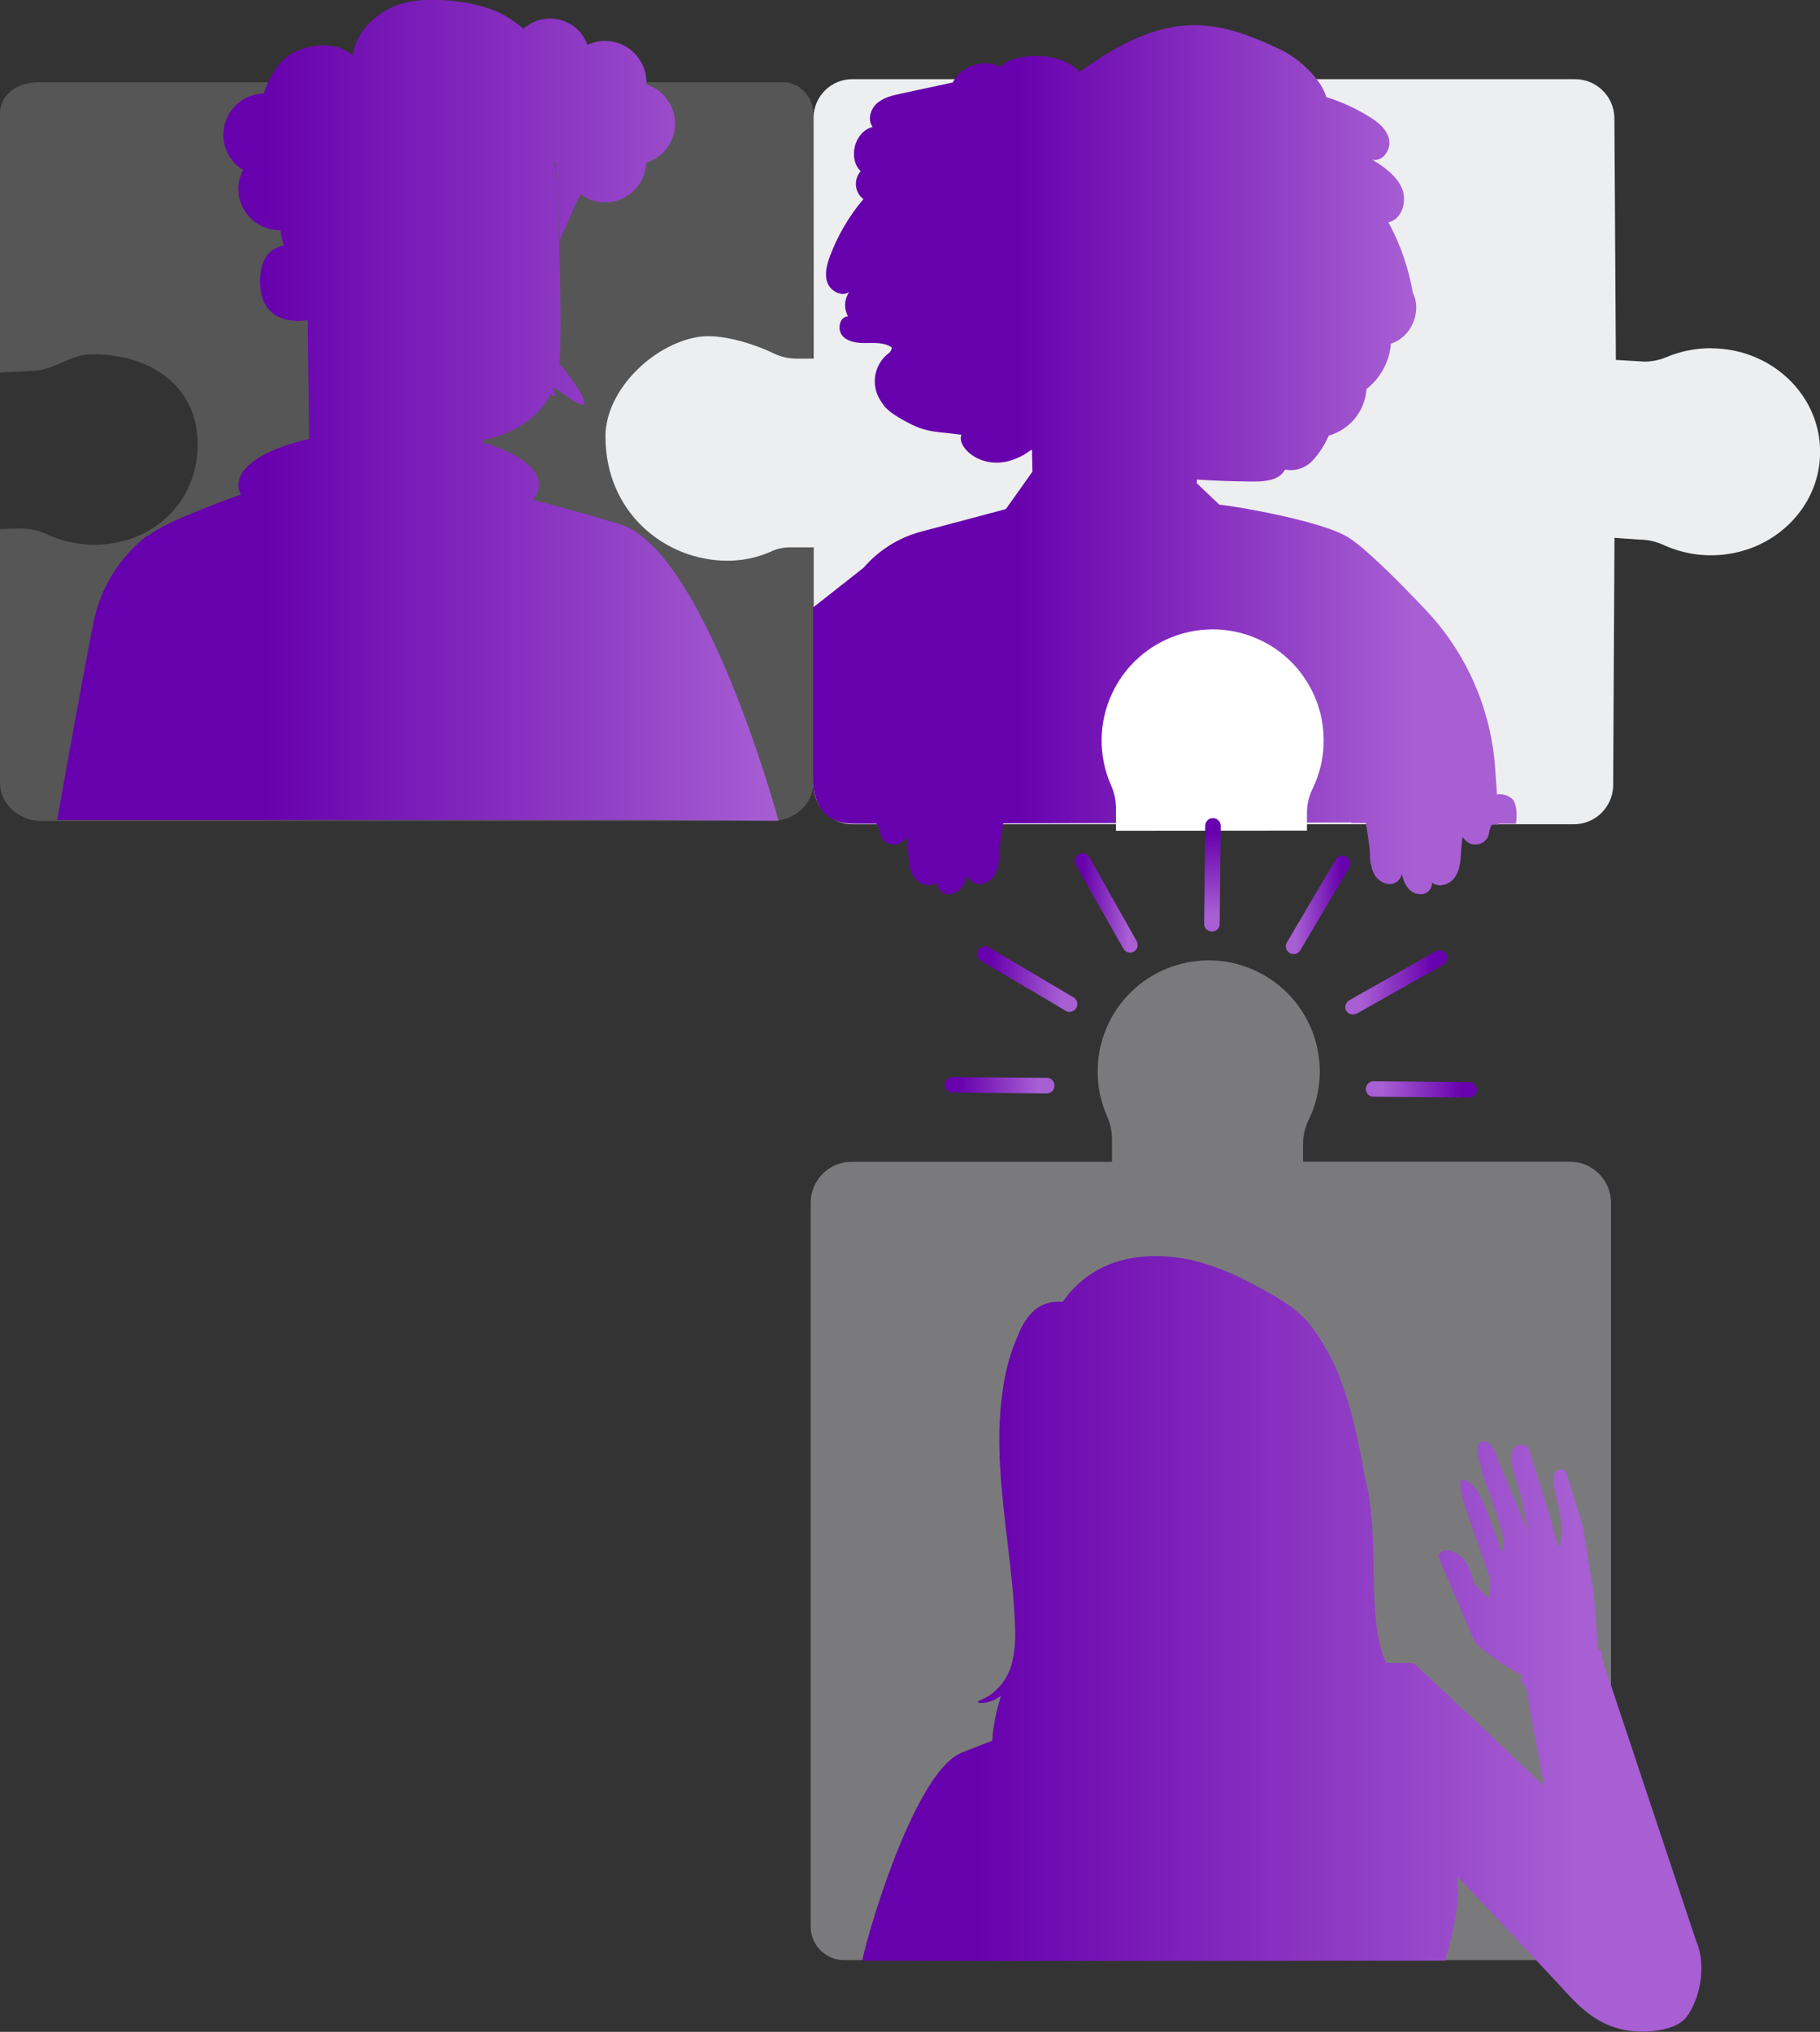 <?xml version="1.0" encoding="UTF-8"?><svg id="Layer_2" xmlns="http://www.w3.org/2000/svg" xmlns:xlink="http://www.w3.org/1999/xlink" viewBox="0 0 224.13 250.2"><rect x="0" y="0" width="224.13" height="250.2" fill="#333333" stroke="none"/><defs><style>.cls-1{fill:url(#linear-gradient);}.cls-2{fill:#edeeef;}.cls-3{fill:#fff;}.cls-4{fill:#565656;}.cls-5{fill:#7a7a7c;}.cls-6{fill:url(#linear-gradient-8);}.cls-7{fill:url(#linear-gradient-9);}.cls-8{fill:url(#linear-gradient-3);}.cls-9{fill:url(#linear-gradient-4);}.cls-10{fill:url(#linear-gradient-2);}.cls-11{fill:url(#linear-gradient-6);}.cls-12{fill:url(#linear-gradient-7);}.cls-13{fill:url(#linear-gradient-5);}.cls-14{fill:url(#linear-gradient-10);}</style><linearGradient id="linear-gradient" x1="7.04" y1="50.52" x2="95.87" y2="50.52" gradientUnits="userSpaceOnUse"><stop offset=".28" stop-color="#6700ad"/><stop offset="1" stop-color="#a75fd3"/></linearGradient><linearGradient id="linear-gradient-2" x1="106.21" y1="202.44" x2="209.52" y2="202.44" gradientUnits="userSpaceOnUse"><stop offset=".13" stop-color="#6700ad"/><stop offset=".85" stop-color="#a75fd3"/></linearGradient><linearGradient id="linear-gradient-3" x1="100.12" y1="56.59" x2="186.79" y2="56.59" gradientUnits="userSpaceOnUse"><stop offset=".28" stop-color="#6700ad"/><stop offset=".85" stop-color="#a75fd3"/></linearGradient><linearGradient id="linear-gradient-4" x1="132.36" y1="111.19" x2="140.11" y2="111.19" xlink:href="#linear-gradient-2"/><linearGradient id="linear-gradient-5" x1="120.32" y1="120.57" x2="132.65" y2="120.57" xlink:href="#linear-gradient-2"/><linearGradient id="linear-gradient-6" x1="116.35" y1="133.64" x2="129.86" y2="133.64" xlink:href="#linear-gradient-2"/><linearGradient id="linear-gradient-7" x1="168.2" y1="134.14" x2="181.87" y2="134.14" gradientUnits="userSpaceOnUse"><stop offset=".15" stop-color="#a75fd3"/><stop offset=".87" stop-color="#6700ad"/></linearGradient><linearGradient id="linear-gradient-8" x1="165.67" y1="120.98" x2="178.23" y2="120.98" xlink:href="#linear-gradient-7"/><linearGradient id="linear-gradient-9" x1="158.34" y1="111.43" x2="166.28" y2="111.43" xlink:href="#linear-gradient-7"/><linearGradient id="linear-gradient-10" x1="149.31" y1="100.72" x2="149.31" y2="114.7" xlink:href="#linear-gradient-2"/></defs><g id="Layer_1-2"><g><g id="freepik--character-1--inject-2"><path class="cls-4" d="M97.77,66.8c-.81,0-1.6,.2-2.33,.56-1.66,.71-3.44,1.08-5.24,1.08-7.68,0-15.05-4.55-15.05-13.96,0-5.61,5.75-11.31,11.41-12.25,2.85-.47,7.03,.92,9.28,2.01,.88,.43,1.85,.66,2.83,.66h1.41l.09-30.95c0-2.11-1.88-3.82-3.59-3.82H4.8c-2.92,0-4.8,1.71-4.8,3.82v31.93l3.69-.2c.86,0,1.71-.15,2.51-.45,1.6-.59,3.27-1.61,5.1-1.61,7.86,0,13.35,4.45,13.03,11.67-.28,6.37-4.99,11.34-11.97,11.78-2.29,.11-4.58-.34-6.66-1.31-.95-.42-1.98-.65-3.01-.68l-2.69,.06v31.27c0,2.59,2.31,4.69,5.15,4.69H95.01c2.84,0,5.15-2.1,5.15-4.69v-29.62h-2.38Z"/><path class="cls-1" d="M95.87,101.04s-9.23-34.03-19.92-36.61l-4.07-1.19-6.24-1.69c.46-.59,.73-1.2,.73-1.84,0-2.11-2.72-3.99-6.94-5.22,0-.2,0-.33,0-.33,0,0,5.81-.67,8.35-5.59,.84,.44,.77,.03,.3-.68,.03-.07,.06-.13,.08-.2,.42,.26,.85,.55,1.31,.89,5.27,3.84,.67-2.33-.22-3.38-.12-.15-.26-.3-.39-.45,.02-.19,.06-.37,.07-.58,.23-4.33-.02-13.27-.33-21.37-.04-.98-.17-1.93-.37-2.85,.06,0,.11,.01,.17,.02,.32,2.71,.38,7.14,.5,9.67l2.22-5.02c.14-.23,.26-.47,.37-.71,.85,.63,1.88,1.01,3.02,1.01,2.74,0,4.95-2.17,5.06-4.87,2.06-.65,3.56-2.55,3.56-4.83s-1.5-4.18-3.56-4.83c0-.09,.03-.17,.03-.26,0-2.81-2.28-5.09-5.09-5.09-.78,0-1.51,.18-2.16,.49-.69-1.89-2.48-3.25-4.61-3.25-1.26,0-2.39,.48-3.26,1.26-1.19-.97-2.34-1.72-3.5-2.2-2.98-1.24-7.98-1.78-11.12-1-3.14,.78-5.96,3.29-6.43,6.49-1.73-1.51-4.36-1.51-6.5-.69h-.06c-2.27,.78-3.62,3.08-4.38,5.38-2.76,.05-4.99,2.3-4.99,5.08,0,1.84,.98,3.43,2.44,4.32-.36,.7-.59,1.48-.59,2.33,0,2.81,2.28,5.09,5.09,5.09,.03,0,.05,0,.08,0,.13,.77,.27,1.44,.43,1.89-1.47,.29-2.9,1.33-2.93,4.33-.05,5.39,4.7,5.11,5.87,4.85l.18,14.64c-5.22,1.18-8.71,3.28-8.71,5.67,0,.4,.12,.79,.3,1.18-4.58,1.64-9.62,3.64-11.36,5.04-.02,.01-.03,.04-.05,.06-.06-.04-.1-.06-.1-.06-3.45,2.67-5.81,6.5-6.65,10.78-1.45,7.24-4.46,24.26-4.46,24.26H29.07s0,.02,0,.03c0,0,0-.02,0-.03h3.12s0,0,0,0h48.55l15.12,.08Z"/></g><g id="freepik--character-4--inject-2"><path class="cls-5" d="M198.39,237.25v-89.14c0-2.8-2.27-5.06-5.06-5.06h-32.86v-2.21c0-1.03,.25-2.05,.71-2.98,3.27-6.81,.4-14.98-6.41-18.25-6.81-3.27-14.98-.4-18.25,6.41-1.73,3.6-1.8,7.78-.19,11.43,.39,.87,.6,1.81,.61,2.76v2.85h-32.05c-2.8,0-5.06,2.27-5.06,5.06v89.12c0,2.28,1.85,4.13,4.12,4.13h90.31c2.28,0,4.12-1.84,4.12-4.11h0Z"/><path class="cls-10" d="M209.31,240.38h.02s-.05-.16-.05-.16c-.1-.44-.24-.86-.42-1.26l-7.89-23.69h.01s-.95-2.82-.95-2.82l-2.77-8.32c.08-.19,.09-.41,0-.62-.08-.2-.23-.34-.4-.43l-.08-.25-.5-6.53-1.34-8.28-2.08-6.78s-.42-.64-1.25-.04c-.82,.61,.35,4.31,.35,4.31l.44,2.82s-.28,2.25-.46,2.08c-.19-.17-1.15-3.94-1.15-3.94l-2.51-8.04c-.3-.5-.94-.68-1.46-.42-.55,.24-.83,1.1-.62,2.31,.21,1.21,.96,3.22,1.09,3.9,.13,.68,1,4.64,1,4.64l-3.76-8.95s-.84-2.94-2.05-2.37c-1.21,.57-.14,2.62,0,3.55,.14,.92,2.66,6.99,2.69,8.76s-.34,.92-.34,.92l-1.86-5.02c-.82-2.21-1.83-3.44-2.84-3.52-1.01-.08,.92,5.09,.92,5.09l2.48,7.18-.17,2.39-1.88-1.93s-.35-2.76-2.21-3.72-2.17,.38-2.17,.38l4.4,10.35c.82,1.44,4.9,3.76,6,4.37-.1,.14-.17,.3-.17,.48,0,.37,.24,.67,.57,.78,.02,.1,.03,.2,.05,.31l.65,3.74c.41,2.24,.94,5.11,1.57,8.3-8.2-7.81-16.07-15.15-16.07-15.15l-3.46-.04c-.13-.4-.26-.81-.4-1.21-1.88-5.54-.27-14.77-2.17-21.68-.12-.75-.25-1.5-.39-2.24-.59-3.03-1.27-6.02-2.28-8.86-.66-2-1.65-4.01-2.74-5.74-.05-.07-.09-.14-.14-.22-.4-.62-.81-1.22-1.23-1.74-1.3-1.62-3.1-2.77-4.91-3.81-3.24-1.85-6.62-3.51-10.27-4.22-3.65-.71-7.6-.47-10.87,1.3-1.77,.97-3.25,2.34-4.37,3.97-2.87-.27-4.55,1.62-5.55,4.23-.09,.19-.17,.39-.27,.62-.66,1.66-1.14,3.39-1.43,5.15-.43,2.61-.61,5.25-.55,7.89,.05,2.97,.36,6.22,.75,9.58s.79,6.53,1,9.42c.11,1.44,.2,2.82,.2,4.07,.02,1.14-.11,2.28-.37,3.39-.37,1.59-1.29,2.99-2.59,3.97-.96,.67-1.66,.79-1.63,.96,0,.07,.19,.12,.54,.11,.51-.03,1.02-.16,1.48-.38,.29-.14,.56-.32,.82-.49-.56,1.79-.98,3.66-1.07,5.51l-3.77,1.48c-6.14,2.51-12.22,24.56-12.22,25.62l18.3,.04h0s53.45-.04,53.45-.04c2.14-7.03,1.48-10.24,1.48-10.24l-.05-.24,11.7,12.46c2.67,2.84,4.6,5.43,8.38,6.42,2.65,.69,6.8,.33,8.17-1.41,1.45-1.85,2.31-5.19,1.68-8.07Z"/></g><g><g id="freepik--character-3--inject-2"><path class="cls-2" d="M210.68,42.88c-1.86,0-3.7,.36-5.42,1.08-.86,.37-1.78,.56-2.71,.57l-3.56-.21-.18-29.86c-.08-2.68-2.31-4.78-4.98-4.71H105.01c-2.63-.03-4.79,2.08-4.82,4.71h0v29.7h-2.12c-.98,0-1.95-.23-2.83-.66-2.24-1.09-6.43-2.48-9.27-2.01-5.66,.94-11.41,6.64-11.41,12.25,0,9.41,7.37,15.31,15.05,15.31,1.8,0,3.59-.37,5.25-1.09,.72-.36,1.52-.55,2.33-.56h3.01v29.38c.03,2.63,2.19,4.75,4.82,4.72h88.66c2.68,.07,4.91-2.04,4.98-4.72l.16-30.55,3.12,.22c1.01,0,2.01,.24,2.93,.66,2.55,1.16,5.38,1.54,8.14,1.08,5.85-.94,10.41-5.53,11.05-11.11,.89-7.7-5.44-14.19-13.37-14.19Z"/><path class="cls-8" d="M186.41,98.56c-.44-.49-1.08-.77-1.74-.75-.11,0-.22,.02-.32,.02l-.22-3.18c-.5-7.31-3.52-14.23-8.56-19.55-3.6-3.8-7.53-7.7-9.6-8.97-3.16-1.93-13.49-3.77-15.81-3.98l-2.76-2.63-.02-.26s.01,0,.02,0v-.21c2.18,.15,4.48,.23,6.96,.25,1.47,0,3.24-.17,3.89-1.48,1.23,.24,2.5-.16,3.37-1.08,.84-.91,1.52-1.96,2.01-3.1,2.61-.73,4.47-3.03,4.65-5.73,1.74-1.36,2.84-3.4,3.01-5.6,2.48-.74,3.86-3.93,2.7-6.25-.52-3.04-1.54-5.98-3.01-8.69,1.69-.35,2.34-2.62,1.66-4.2-.68-1.58-2.21-2.61-3.65-3.52,1.26,.35,2.36-1.23,2.07-2.51-.29-1.28-1.42-2.16-2.54-2.83-1.63-1-3.38-1.79-5.2-2.36-.58-2.22-3.4-4.77-5.47-5.76-8.34-4.02-14.2-5.06-24.93,2.68v-.05c-2.38-2.65-8.28-2.3-9.69-.58-2.17-1.03-4.76-.19-5.91,1.92l-6.29,1.35c-1.07,.23-2.2,.48-3.01,1.19-.82,.71-1.23,2.07-.55,2.93-2.22,.56-3.1,3.85-1.48,5.45-.87,.99-.76,2.5,.23,3.36,.03,.03,.07,.06,.1,.09-1.75,2.07-3.14,4.43-4.09,6.96-.4,1.06-.72,2.24-.34,3.31,.29,.81,1.16,1.42,1.96,1.39,0,0,0,.01,.01,.02,0,0,0-.01,0-.02,.26-.01,.51-.08,.73-.24-.64,.89-.69,2.07-.15,3.01-1.06,0-1.39,1.66-.66,2.43s1.91,.87,2.97,.85c1.06-.02,2.21-.06,3.08,.55-.02,.26-.15,.51-.35,.67-1.87,1.4-2.31,4.01-1,5.94l.35,.5c.61,.88,2.13,1.69,3.07,2.19,2.39,1.27,3.82,1.04,6.5,1.45-.74,1.72,3.58,5.59,8.59,1.86,.03,0,.07,.02,.1,.03l.05,2.65-3.27,4.61-10.45,2.78c-2.75,.73-5.21,2.28-7.06,4.43l-6.22,4.9v21.19c0,3.26,1.66,5.44,4.92,5.44h.02s0,0,0,0h2.82c.44,.26,.43,1.2,.64,1.66,.44,.81,1.44,1.14,2.28,.74,.34-.18,.6-.45,.81-.76,.15,.66,.17,1.36,.21,2.01,.06,1.06,.17,2.18,.8,3.01,.63,.83,1.93,1.26,2.75,.61,0,0,.02,.02,.02,.02,0,0,0,0,0-.01-.01,.69,.48,1.28,1.16,1.39,.68,.08,1.36-.2,1.79-.73,.41-.52,.67-1.14,.76-1.8,.01,.11,.03,.19,.05,.2,0,0,0,0,0,0,.2,.69,.86,1.17,1.6,1.1,.8-.11,1.49-.62,1.82-1.35,.32-.73,.48-1.52,.47-2.32,0-.78,.35-3.01,.5-3.81l42.85-.11,.03,.07h1.76c.14,.78,.5,3.06,.5,3.85-.01,.8,.15,1.59,.47,2.32,.34,.73,1.02,1.24,1.82,1.35,.74,.06,1.4-.41,1.6-1.1,0,0,0,0,0,0,.03,0,.04-.08,.05-.2,.09,.66,.35,1.28,.76,1.8,.43,.54,1.11,.81,1.79,.73,.68-.11,1.18-.7,1.16-1.39,0,0,0,0,0,.01,0,0,.02,0,.02-.02,.82,.65,2.12,.22,2.75-.61,.63-.84,.74-1.96,.8-3.01,.03-.65,.06-1.35,.21-2.01,.21,.31,.47,.58,.81,.76,.84,.4,1.84,.07,2.28-.74,.19-.42,.2-1.21,.52-1.56,.26,0,.53,0,.82,0v-.1s2.12,0,2.12,0c.13-.77,.16-2.22-.31-2.84Z"/></g><path class="cls-3" d="M155.26,78.85c-6.81-3.27-14.98-.4-18.25,6.41-1.73,3.6-1.8,7.78-.19,11.43,.39,.87,.6,1.81,.61,2.76v2.85l23.52-.02v-2.21c0-1.03,.25-2.05,.71-2.98,3.27-6.81,.4-14.98-6.41-18.25Z"/></g><g id="freepik--Lines--inject-2"><g id="freepik--lines--inject-2"><path class="cls-9" d="M139.59,117.2c-.47,.24-1.04,.05-1.28-.43l-5.85-10.32c-.24-.47-.05-1.04,.43-1.28,.45-.23,1-.06,1.25,.37l5.86,10.39c.23,.45,.06,1.01-.38,1.26h-.03Z"/><path class="cls-13" d="M132.16,124.49c-.29,.15-.64,.15-.92-.02l-10.44-6.16c-.45-.27-.61-.85-.34-1.31s.85-.61,1.31-.34l10.44,6.16c.45,.27,.6,.85,.33,1.3-.08,.15-.21,.28-.37,.35Z"/><path class="cls-11" d="M129.36,134.54c-.14,.07-.29,.1-.45,.11l-11.65-.11c-.53-.02-.94-.46-.92-.99,.02-.5,.43-.91,.93-.92l11.65,.09c.52,0,.94,.44,.94,.96,0,.36-.19,.69-.51,.86Z"/><path class="cls-12" d="M181.36,135.04c-.14,.07-.29,.1-.45,.11l-11.77-.1c-.53,0-.95-.44-.94-.97s.44-.95,.97-.94l11.77,.1c.52,0,.94,.44,.94,.96,0,.36-.2,.68-.51,.84Z"/><path class="cls-6" d="M167.03,124.82c-.45,.23-1.01,.06-1.26-.38-.23-.45-.06-1.01,.38-1.26l10.65-6.03c.46-.26,1.04-.1,1.3,.36,0,.01,.02,.03,.02,.04,.24,.47,.05,1.04-.43,1.28l-10.66,6.02-.02-.03Z"/><path class="cls-7" d="M159.74,117.38c-.29,.15-.64,.14-.93-.03-.45-.27-.6-.85-.33-1.3l6.01-10.2c.26-.46,.85-.62,1.31-.36s.62,.85,.36,1.31l-6.01,10.2c-.1,.16-.24,.29-.41,.38Z"/><path class="cls-14" d="M149.69,114.6c-.14,.07-.29,.11-.45,.11-.53,0-.95-.43-.95-.95,0,0,0,0,0,0l.13-12.08c0-.53,.44-.95,.96-.94,0,0,0,0,0,0,.52,0,.95,.43,.95,.95l-.13,12.09c0,.35-.2,.67-.51,.83Z"/></g></g></g></g></svg>